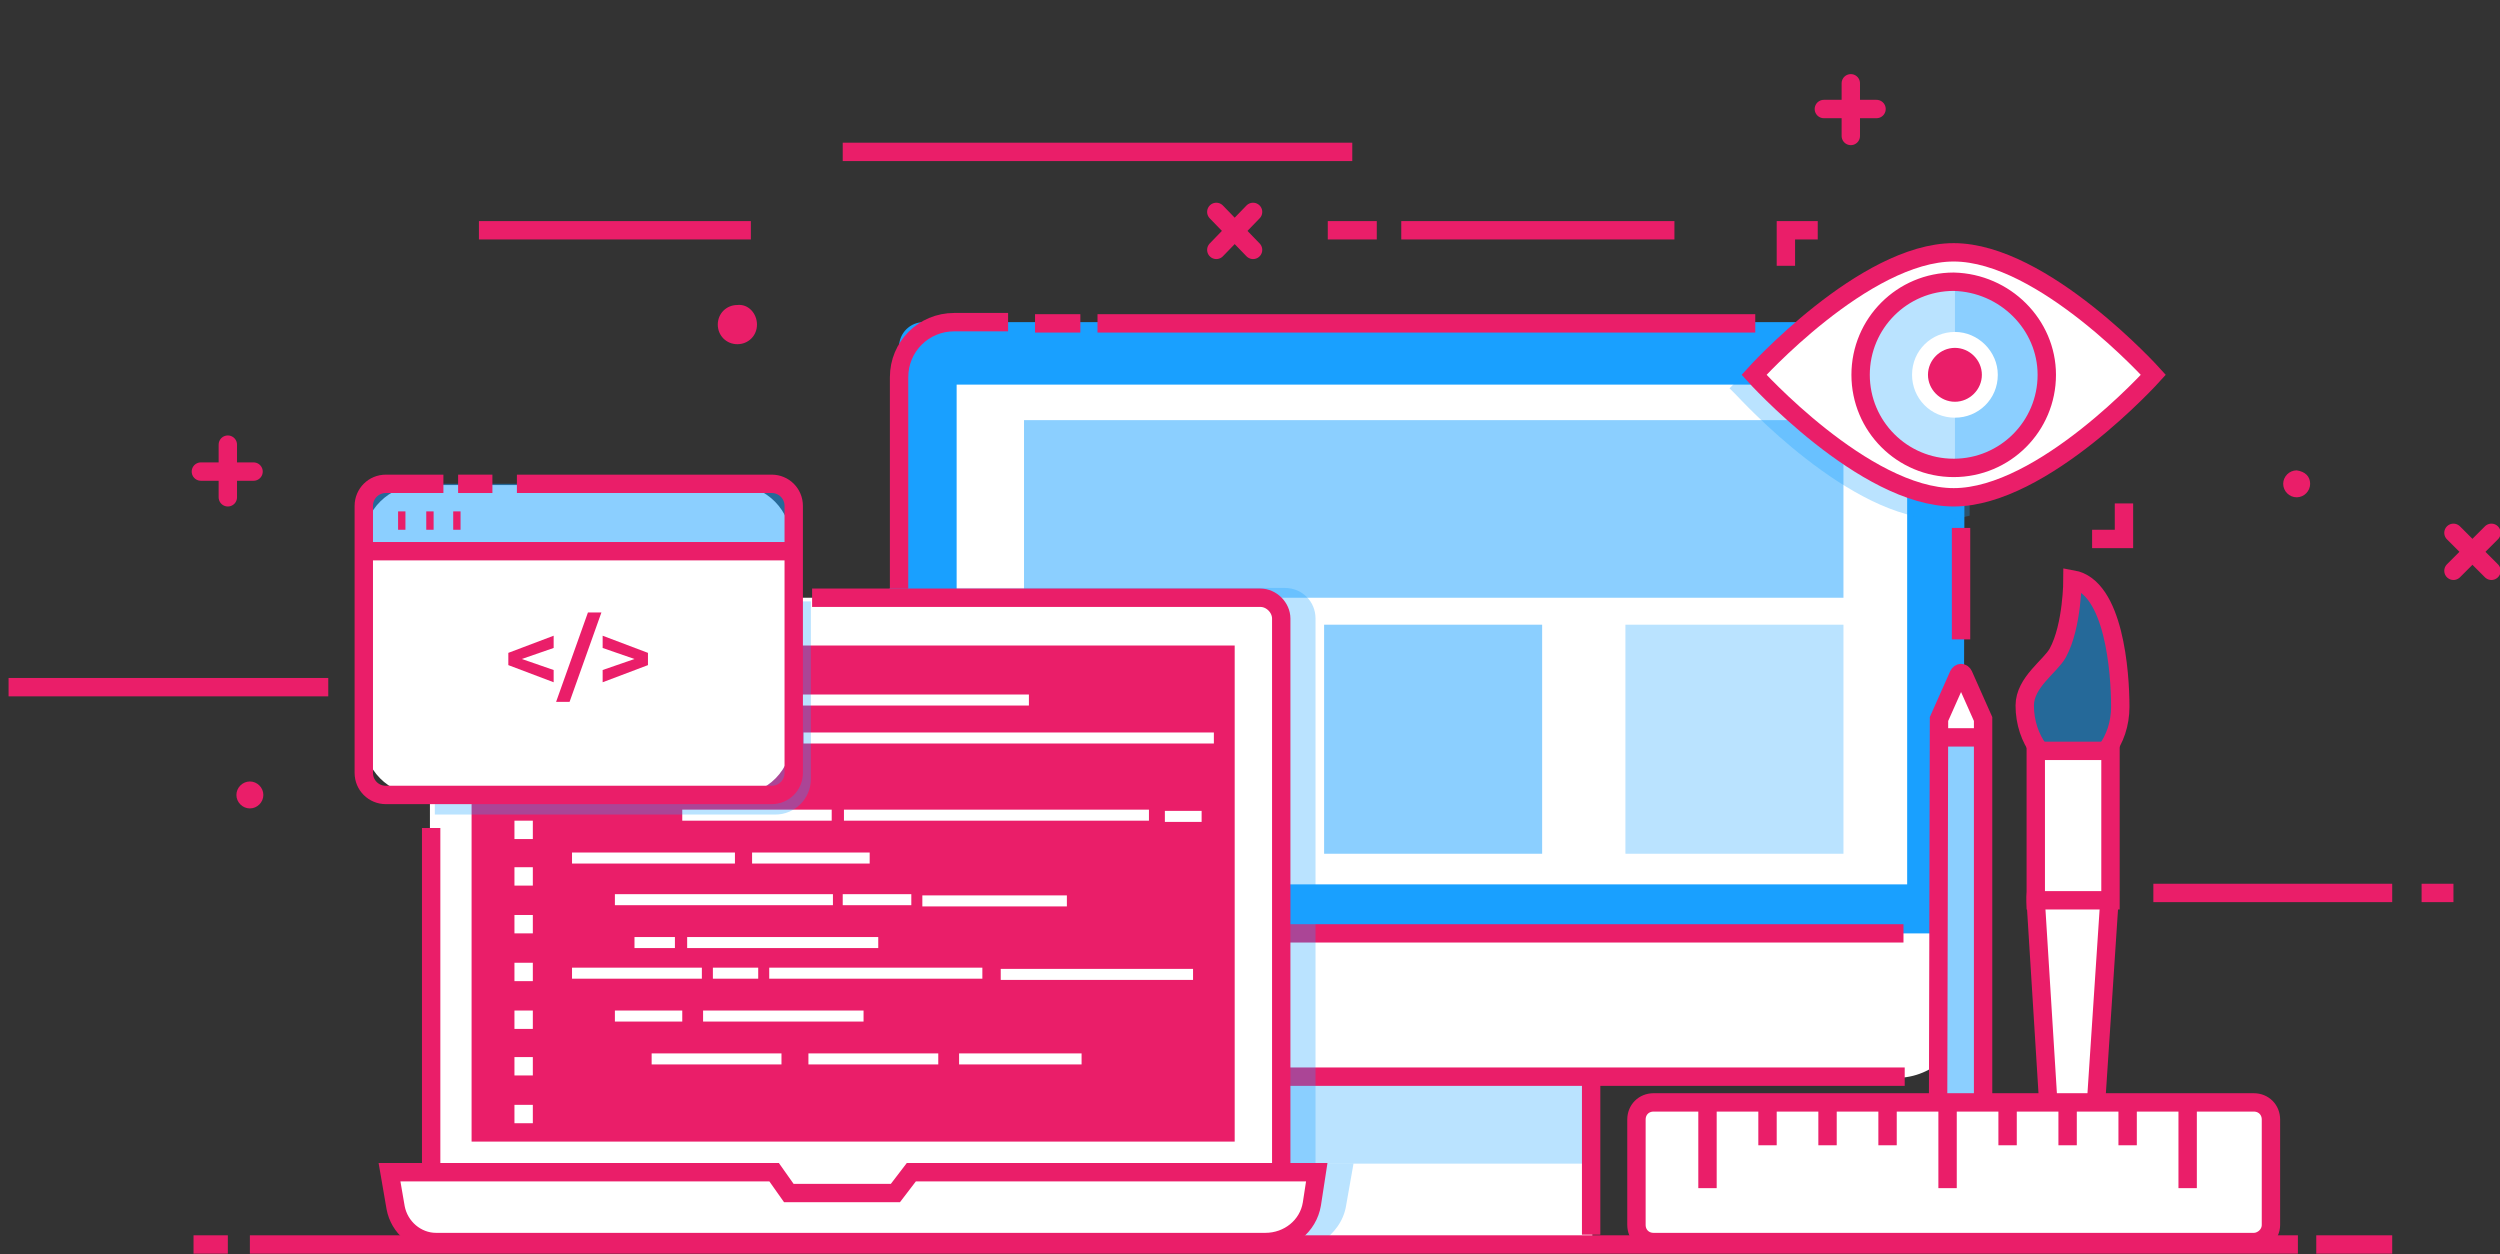 <?xml version="1.0" encoding="utf-8"?>
<!-- Generator: Adobe Illustrator 22.1.0, SVG Export Plug-In . SVG Version: 6.00 Build 0)  -->
<svg xmlns="http://www.w3.org/2000/svg" xmlns:xlink="http://www.w3.org/1999/xlink" x="0px" y="0px"
	 viewBox="0 0 204.1 102.4" style="enable-background:new 0 0 204.1 102.4;" xml:space="preserve">
<rect x="0" y="0" width="204.1" height="102.4" fill="#333333" stroke="none"/>
<style type="text/css">
	.web-design-0{fill:none;stroke:#EA1E69;}
	.web-design-1{fill:#EA1E69;}
	.web-design-2{fill:#19A0FF;}
	.web-design-3{fill:#FFFFFF;}
</style>
<g id="web-design_406_">
	<g id="web-design_85_">
		<line id="web-design_87_" class="web-design-0 fill-none stroke-primary" stroke-width="1.5" stroke-linecap="round" stroke-miterlimit="10" x1="16.4" y1="38.5" x2="20.7" y2="38.5"/>
		<line id="web-design_86_" class="web-design-0 fill-none stroke-primary" stroke-width="1.5" stroke-linecap="round" stroke-miterlimit="10" x1="18.6" y1="40.6" x2="18.6" y2="36.3"/>
	</g>
	<g id="web-design_111_">
		<line id="web-design_149_" class="web-design-0 fill-none stroke-primary" stroke-width="1.5" stroke-linecap="round" stroke-miterlimit="10" x1="148.9" y1="8.9" x2="153.2" y2="8.9"/>
		<line id="web-design_134_" class="web-design-0 fill-none stroke-primary" stroke-width="1.5" stroke-linecap="round" stroke-miterlimit="10" x1="151.1" y1="11.1" x2="151.1" y2="6.8"/>
	</g>
	<g id="web-design_79_">
		<line id="web-design_81_" class="web-design-0 fill-none stroke-primary" stroke-width="1.5" stroke-linecap="round" stroke-miterlimit="10" x1="99.3" y1="20.4" x2="102.3" y2="17.3"/>
		<line id="web-design_80_" class="web-design-0 fill-none stroke-primary" stroke-width="1.5" stroke-linecap="round" stroke-miterlimit="10" x1="102.3" y1="20.4" x2="99.3" y2="17.3"/>
	</g>
	<g id="web-design_105_">
		<line id="web-design_107_" class="web-design-0 fill-none stroke-primary" stroke-width="1.5" stroke-linecap="round" stroke-miterlimit="10" x1="200.3" y1="46.6" x2="203.4" y2="43.5"/>
		<line id="web-design_106_" class="web-design-0 fill-none stroke-primary" stroke-width="1.5" stroke-linecap="round" stroke-miterlimit="10" x1="203.4" y1="46.6" x2="200.3" y2="43.5"/>
	</g>
	<line id="web-design_74_" class="web-design-0 fill-none stroke-primary" stroke-width="1.5" stroke-miterlimit="10" x1="114.4" y1="18.8" x2="136.7" y2="18.8"/>
	<line id="web-design_155_" class="web-design-0 fill-none stroke-primary" stroke-width="1.5" stroke-miterlimit="10" x1="39.1" y1="18.8" x2="61.3" y2="18.8"/>
	<line id="web-design_100_" class="web-design-0 fill-none stroke-primary" stroke-width="1.5" stroke-miterlimit="10" x1="68.8" y1="12.4" x2="110.4" y2="12.4"/>
	<line id="web-design_109_" class="web-design-0 fill-none stroke-primary" stroke-width="1.5" stroke-miterlimit="10" x1="0.7" y1="56.1" x2="26.8" y2="56.1"/>
	<line id="web-design_103_" class="web-design-0 fill-none stroke-primary" stroke-width="1.5" stroke-miterlimit="10" x1="175.8" y1="72.9" x2="195.3" y2="72.9"/>
	<line id="web-design_104_" class="web-design-0 fill-none stroke-primary" stroke-width="1.5" stroke-miterlimit="10" x1="200.3" y1="72.9" x2="197.7" y2="72.9"/>
	<line id="web-design_99_" class="web-design-0 fill-none stroke-primary" stroke-width="1.5" stroke-miterlimit="10" x1="112.4" y1="18.8" x2="108.4" y2="18.8"/>
	<path id="web-design_65_" class="web-design-1 fill-primary" d="M188.6,39.5c0,0.6-0.5,1.1-1.1,1.1s-1.1-0.5-1.1-1.1s0.5-1.1,1.1-1.1
		C188.2,38.5,188.6,38.9,188.6,39.5z"/>
	<path id="web-design_150_" class="web-design-1 fill-primary" d="M61.8,26.5c0,0.9-0.7,1.6-1.6,1.6c-0.9,0-1.6-0.7-1.6-1.6s0.7-1.6,1.6-1.6
		C61.1,24.8,61.8,25.6,61.8,26.5z"/>
	<path id="web-design_108_" class="web-design-1 fill-primary" d="M21.5,64.9c0,0.6-0.5,1.1-1.1,1.1s-1.1-0.5-1.1-1.1s0.5-1.1,1.1-1.1
		C21,63.8,21.5,64.3,21.5,64.9z"/>
	<g id="web-design_98_">
		<g id="web-design_264_">
			<path id="web-design_472_" class="web-design-2 fill-primary-lighter" d="M160.3,78.1H73.4V28.3c0-1.1,0.9-2,2-2h83c1.1,0,2,0.9,2,2L160.3,78.1L160.3,78.1z"/>
			<line id="web-design_82_" class="web-design-0 fill-none stroke-primary" stroke-width="1.5" stroke-miterlimit="10" x1="89.6" y1="26.4" x2="143.3" y2="26.4"/>
			<line id="web-design_469_" class="web-design-0 fill-none stroke-primary" stroke-width="1.5" stroke-miterlimit="10" x1="84.5" y1="26.4" x2="88.2" y2="26.4"/>
			<path id="web-design_468_" class="web-design-0 fill-none stroke-primary" stroke-width="1.5" stroke-miterlimit="10" d="M160.3,78.1H73.4V30.8c0-2.5,2-4.5,4.5-4.5h4.4"/>
			<rect id="web-design_467_" x="78.1" y="31.4" class="web-design-3 fill-white" width="77.6" height="40.8"/>
			<rect id="web-design_466_" x="103.8" y="85.9" class="web-design-3 fill-white" width="26.2" height="15.5"/>
			<rect id="web-design_465_" x="103.9" y="87.2" class="web-design-2 fill-primary-lighter" opacity=".3" width="26.2" height="7.8"/>
			<polyline id="web-design_461_" class="web-design-0 fill-none stroke-primary" stroke-width="1.5" stroke-miterlimit="10" points="103.8,100.8 103.8,85.9 129.9,85.9 129.9,100.8 			"/>
			<path id="web-design_463_" class="web-design-3 fill-white" d="M160.3,76.2H73.4v6.2c0,3.1,2.5,5.6,5.6,5.6h75.8c3.1,0,5.6-2.5,5.6-5.6v-6.2H160.3z"/>
			<path id="web-design_462_" class="web-design-0 fill-none stroke-primary" stroke-width="1.5" stroke-miterlimit="10" d="M155.4,76.2h-82v7.2c0,2.5,2,4.5,4.5,4.5h77.6"/>
			<rect id="web-design_449_" x="83.6" y="34.3" class="web-design-2 fill-primary-lighter" opacity=".5" width="66.9" height="14.5"/>
			<rect id="web-design_474_" x="108.1" y="51" class="web-design-2 fill-primary-lighter" opacity=".5" width="17.8" height="18.7"/>
			<rect id="web-design_475_" x="132.7" y="51" class="web-design-2 fill-primary-lighter" opacity=".3" width="17.8" height="18.7"/>
			<line id="web-design_101_" class="web-design-0 fill-none stroke-primary" stroke-width="1.5" stroke-miterlimit="10" x1="160.1" y1="43.1" x2="160.1" y2="52.2"/>
		</g>
		<path id="web-design_148_" class="web-design-2 fill-primary-lighter" opacity=".3" d="M107.4,50.5c0-1.4-1.1-2.5-2.5-2.5H72.6v27.4v3.4v4.6c0,2.9,2.4,5.3,5.3,5.3H103v12.1h0.8
			v0.6h4.1c1-0.7,1.8-1.7,2-3l0.6-3.4h-3.1V50.5z"/>
		<g id="web-design_63_">
			<path id="web-design_70_" class="web-design-3 fill-white" d="M103.5,98.6H36.1c-0.5,0-1-0.4-1-1V49.8c0-0.5,0.5-1,1-1h67.4c0.5,0,1,0.5,1,1v47.9
				C104.5,98.2,104.1,98.6,103.5,98.6z"/>
			<path id="web-design_147_" class="web-design-0 fill-none stroke-primary" stroke-width="1.5" stroke-miterlimit="10" d="M36.9,98.6c-0.9,0-1.7-0.8-1.7-1.7V67.6"/>
			<path id="web-design_145_" class="web-design-0 fill-none stroke-primary" stroke-width="1.5" stroke-miterlimit="10" d="M66.3,48.8h36.6c0.9,0,1.7,0.8,1.7,1.7v45.3"/>
			<rect id="web-design_69_" x="38.5" y="52.7" class="web-design-1 fill-primary" width="62.3" height="40.5"/>
			<path id="web-design_332_" class="web-design-3 fill-white" d="M103.3,101.4H35.6c-1.6,0-3-1.2-3.3-2.8l-0.5-2.9h31.4l1.2,1.7h8.7l1.3-1.7h33.1l-0.4,2.6
				C106.8,100.1,105.2,101.4,103.3,101.4z"/>
			<path id="web-design_78_" class="web-design-0 fill-none stroke-primary" stroke-width="1.5" stroke-miterlimit="10" d="M103.3,101.4H35.6c-1.6,0-3-1.2-3.3-2.8l-0.5-2.9h31.4l1.2,1.7h8.7l1.3-1.7h33.1l-0.4,2.6
				C106.8,100.1,105.2,101.4,103.3,101.4z"/>
			<g id="web-design_64_">
				<rect id="web-design_597_" x="46.7" y="56.7" class="web-design-3 fill-white" width="7" height="0.9"/>
				<rect id="web-design_596_" x="50.2" y="59.8" class="web-design-3 fill-white" width="4.8" height="0.9"/>
				<rect id="web-design_595_" x="65.6" y="59.8" class="web-design-3 fill-white" width="33.5" height="0.9"/>
				<rect id="web-design_594_" x="58.3" y="59.9" class="web-design-3 fill-white" width="5.4" height="0.9"/>
				<rect id="web-design_593_" x="51.8" y="62.4" class="web-design-3 fill-white" width="9.6" height="0.9"/>
				<rect id="web-design_592_" x="55.7" y="66.1" class="web-design-3 fill-white" width="12.2" height="0.9"/>
				<rect id="web-design_591_" x="46.7" y="69.6" class="web-design-3 fill-white" width="13.3" height="0.9"/>
				<rect id="web-design_590_" x="61.4" y="69.6" class="web-design-3 fill-white" width="9.6" height="0.9"/>
				<rect id="web-design_589_" x="50.2" y="73" class="web-design-3 fill-white" width="17.8" height="0.9"/>
				<rect id="web-design_588_" x="75.3" y="73.1" class="web-design-3 fill-white" width="11.8" height="0.9"/>
				<rect id="web-design_587_" x="68.8" y="73" class="web-design-3 fill-white" width="5.6" height="0.9"/>
				<rect id="web-design_586_" x="56.1" y="76.5" class="web-design-3 fill-white" width="15.6" height="0.9"/>
				<rect id="web-design_585_" x="51.8" y="76.5" class="web-design-3 fill-white" width="3.3" height="0.9"/>
				<rect id="web-design_68_" x="46.7" y="79" class="web-design-3 fill-white" width="10.6" height="0.9"/>
				<rect id="web-design_582_" x="58.2" y="79" class="web-design-3 fill-white" width="3.7" height="0.9"/>
				<rect id="web-design_581_" x="62.8" y="79" class="web-design-3 fill-white" width="17.4" height="0.9"/>
				<rect id="web-design_580_" x="81.7" y="79.1" class="web-design-3 fill-white" width="15.7" height="0.9"/>
				<rect id="web-design_579_" x="50.2" y="82.5" class="web-design-3 fill-white" width="5.5" height="0.9"/>
				<rect id="web-design_578_" x="57.4" y="82.5" class="web-design-3 fill-white" width="13.1" height="0.9"/>
				<rect id="web-design_577_" x="53.2" y="86" class="web-design-3 fill-white" width="10.6" height="0.9"/>
				<rect id="web-design_576_" x="66" y="86" class="web-design-3 fill-white" width="10.6" height="0.9"/>
				<rect id="web-design_575_" x="78.3" y="86" class="web-design-3 fill-white" width="10" height="0.9"/>
				<rect id="web-design_351_" x="95.1" y="66.2" class="web-design-3 fill-white" width="3" height="0.9"/>
				<rect id="web-design_67_" x="68.9" y="66.1" class="web-design-3 fill-white" width="24.9" height="0.9"/>
				<rect id="web-design_328_" x="55.7" y="56.7" class="web-design-3 fill-white" width="28.3" height="0.9"/>
				<rect id="web-design_326_" x="42" y="55.4" class="web-design-3 fill-white" width="1.5" height="1.5"/>
				<rect id="web-design_294_" x="42" y="59.2" class="web-design-3 fill-white" width="1.5" height="1.5"/>
				<rect id="web-design_291_" x="42" y="63.1" class="web-design-3 fill-white" width="1.5" height="1.5"/>
				<rect id="web-design_182_" x="42" y="67" class="web-design-3 fill-white" width="1.5" height="1.5"/>
				<rect id="web-design_181_" x="42" y="70.8" class="web-design-3 fill-white" width="1.5" height="1.5"/>
				<rect id="web-design_178_" x="42" y="74.7" class="web-design-3 fill-white" width="1.5" height="1.5"/>
				<rect id="web-design_177_" x="42" y="78.6" class="web-design-3 fill-white" width="1.5" height="1.5"/>
				<rect id="web-design_66_" x="42" y="82.5" class="web-design-3 fill-white" width="1.5" height="1.5"/>
				<rect id="web-design_71_" x="42" y="86.3" class="web-design-3 fill-white" width="1.5" height="1.5"/>
				<rect id="web-design_72_" x="42" y="90.2" class="web-design-3 fill-white" width="1.5" height="1.5"/>
			</g>
			<path id="web-design_73_" class="web-design-2 fill-primary-lighter" opacity=".3" d="M36.1,49.1c-0.4,0-0.6,0.3-0.6,0.6v16.8h27.8c1.6,0,2.9-1.3,2.9-2.9V49.1H36.1z"/>
			<path id="web-design_1454_" class="web-design-3 fill-white" d="M60.1,64.9H34.3c-2.6,0-4.6-2.1-4.6-4.6V44.2c0-2.6,2.1-4.6,4.6-4.6H60
				c2.6,0,4.6,2.1,4.6,4.6v16.1C64.7,62.8,62.6,64.9,60.1,64.9z"/>
			<path id="web-design_1453_" class="web-design-2 fill-primary-lighter" opacity=".5" d="M29.7,45v-3.7c0-1,0.8-1.8,1.8-1.8H63c1,0,1.8,0.8,1.8,1.8V45H29.7z"/>
			<path id="web-design_1452_" class="web-design-0 fill-none stroke-primary" stroke-width="1.5" stroke-miterlimit="10" d="M42.2,39.5H63c1,0,1.8,0.8,1.8,1.8v21.8c0,1-0.8,1.8-1.8,1.8H31.5c-1,0-1.8-0.8-1.8-1.8
				V41.3c0-1,0.8-1.8,1.8-1.8h3.7h1"/>
			<line id="web-design_882_" class="web-design-0 fill-none stroke-primary" stroke-width="1.5" stroke-miterlimit="10" x1="37.4" y1="39.5" x2="40.2" y2="39.5"/>
			<line id="web-design_879_" class="web-design-0 fill-none stroke-primary" stroke-width="1.5" stroke-miterlimit="10" x1="29.7" y1="45" x2="64.7" y2="45"/>
			<line id="web-design_876_" class="web-design-0 fill-none stroke-primary" stroke-width="1.5" stroke-miterlimit="10" x1="32.5" y1="42.5" x2="33.1" y2="42.5"/>
			<line id="web-design_873_" class="web-design-0 fill-none stroke-primary" stroke-width="1.5" stroke-miterlimit="10" x1="34.8" y1="42.5" x2="35.4" y2="42.5"/>
			<line id="web-design_872_" class="web-design-0 fill-none stroke-primary" stroke-width="1.5" stroke-miterlimit="10" x1="37" y1="42.5" x2="37.6" y2="42.5"/>
			<g id="web-design_76_">
				<path class="web-design-1 fill-primary" d="M45.2,52.9l-2.6,0.9l2.6,0.9v1l-3.7-1.4v-1l3.7-1.4V52.9z"/>
				<path class="web-design-1 fill-primary" d="M48,50h1.1l-2.6,7.3h-1.1L48,50z"/>
				<path class="web-design-1 fill-primary" d="M52.9,53.3v1l-3.7,1.4v-1l2.6-0.9l-2.6-0.9v-1L52.9,53.3z"/>
			</g>
		</g>
		<g id="web-design_84_">
			<path id="web-design_95_" class="web-design-3 fill-white" d="M158.6,101.3h2.9c0.2,0,0.4-0.2,0.4-0.4V58.8c0-0.1,0-0.1,0-0.2l-1.5-3.2
				c-0.1-0.3-0.6-0.3-0.7,0l-1.5,3.2c0,0.1,0,0.1,0,0.2v42.1C158.2,101.1,158.4,101.3,158.6,101.3z"/>
			<rect id="web-design_270_" x="158.2" y="60.2" class="web-design-2 fill-primary-lighter" opacity=".5" width="3.7" height="37.1"/>
			<path id="web-design_93_" class="web-design-0 fill-none stroke-primary" stroke-width="1.5" stroke-miterlimit="10" d="M158.2,101.3h3.7V58.7l-1.6-3.6c-0.1-0.2-0.3-0.2-0.4,0l-1.6,3.6L158.2,101.3L158.2,101.3z"
				/>
			<line id="web-design_92_" class="web-design-0 fill-none stroke-primary" stroke-width="1.5" stroke-miterlimit="10" x1="162.1" y1="60.2" x2="158.2" y2="60.2"/>
			<line id="web-design_91_" class="web-design-0 fill-none stroke-primary" stroke-width="1.5" stroke-miterlimit="10" x1="162.2" y1="97.3" x2="157.9" y2="97.3"/>
		</g>
		<g id="web-design_112_">
			<path id="web-design_83_" class="web-design-2 fill-primary-lighter" opacity=".5" d="M165.3,57.6c0-1.9,2.1-3.2,2.7-4.3c1.2-2.2,1.2-6,1.2-6c3.4,0.6,3.9,7.6,3.9,10.4
				s-1.8,5.1-3.9,5.1C167.1,62.7,165.3,60.4,165.3,57.6z"/>
			<path id="web-design_77_" class="web-design-3 fill-white" d="M169.2,70L169.2,70c1.8,0,3.1,1.7,3,3.7l-1.5,22.7c-0.1,1.8-0.6,3.6-1.5,5.1l-0.1,0.2l0,0
				c-1-1.6-1.5-3.5-1.7-5.5L166,73.7C166.1,71.6,167.5,70,169.2,70z"/>
			<path id="web-design_116_" class="web-design-0 fill-none stroke-primary" stroke-width="1.5" stroke-miterlimit="10" d="M165.3,57.6c0-1.9,2.1-3.2,2.7-4.3c1.2-2.2,1.2-6,1.2-6c3.4,0.6,3.9,7.6,3.9,10.4
				s-1.8,5.1-3.9,5.1C167.1,62.7,165.3,60.4,165.3,57.6z"/>
			<path id="web-design_114_" class="web-design-0 fill-none stroke-primary" stroke-width="1.5" stroke-miterlimit="10" d="M169.2,70L169.2,70c1.8,0,3.1,1.7,3,3.7l-1.5,22.7c-0.1,1.5-1.1,4.2-1.4,5
				c0,0.1-0.2,0.1-0.2,0c-0.9-1.6-1.4-3.4-1.5-5.3l-1.4-22.5C166.1,71.6,167.5,70,169.2,70z"/>
			<rect id="web-design_626_" x="166.2" y="61.3" class="web-design-3 fill-white" width="6.1" height="12.2"/>
			<rect id="web-design_89_" x="166.2" y="61.3" class="web-design-0 fill-none stroke-primary" stroke-width="1.5" stroke-miterlimit="10" width="6.1" height="12.2"/>
		</g>
		<path id="web-design_133_" class="web-design-2 fill-primary-lighter" opacity=".3" d="M160.3,27.4c0-1.1-0.9-2-2-2h-10.2c-3.6,2.7-6.2,5.6-6.4,5.8l-0.5,0.5l0.5,0.5
			c0.4,0.4,9.3,10.2,16.8,10.2c0.8,0,1.6-0.1,2.3-0.3V41h-0.6L160.3,27.4L160.3,27.4z"/>
		<g id="web-design_609_">
			<path id="web-design_625_" class="web-design-3 fill-white" d="M175.8,30.6c0,0-9,10-16.3,10s-16.3-10-16.3-10s9-10,16.3-10
				C166.8,20.6,175.8,30.6,175.8,30.6z"/>
			<path id="web-design_96_" class="web-design-0 fill-none stroke-primary" stroke-width="1.5" stroke-miterlimit="10" d="M175.8,30.6c0,0-9,10-16.3,10s-16.3-10-16.3-10s9-10,16.3-10
				C166.8,20.6,175.8,30.6,175.8,30.6z"/>
			<g id="web-design_620_">
				<path id="web-design_624_" class="web-design-2 fill-primary-lighter" opacity=".5" d="M166.8,30.6c0-4-3.2-7.2-7.2-7.2v14.4C163.6,37.8,166.8,34.6,166.8,30.6z"/>
				<path id="web-design_622_" class="web-design-2 fill-primary-lighter" opacity=".3" d="M159.6,23.4c-4,0-7.2,3.2-7.2,7.2s3.2,7.2,7.2,7.2l0,0V23.4L159.6,23.4z"/>
			</g>
			<path id="web-design_615_" class="web-design-3 fill-white" d="M163.1,30.6c0,2-1.6,3.5-3.5,3.5c-2,0-3.5-1.6-3.5-3.5c0-2,1.6-3.5,3.5-3.5
				C161.5,27.1,163.1,28.7,163.1,30.6z"/>
			<path id="web-design_614_" class="web-design-0 fill-none stroke-primary" stroke-width="1.5" stroke-miterlimit="10" d="M167.1,30.6c0,4.2-3.4,7.6-7.6,7.6c-4.2,0-7.6-3.4-7.6-7.6s3.4-7.6,7.6-7.6
				C163.7,23.1,167.1,26.5,167.1,30.6z"/>
			<path id="web-design_613_" class="web-design-1 fill-primary" d="M161.8,30.6c0,1.2-1,2.2-2.2,2.2s-2.2-1-2.2-2.2s1-2.2,2.2-2.2
				C160.8,28.4,161.8,29.4,161.8,30.6z"/>
			<polyline id="web-design_611_" class="web-design-0 fill-none stroke-primary" stroke-width="1.5" stroke-miterlimit="10" points="145.8,21.7 145.8,18.8 148.4,18.8 			"/>
			<polyline id="web-design_627_" class="web-design-0 fill-none stroke-primary" stroke-width="1.5" stroke-miterlimit="10" points="173.4,41.1 173.4,44 170.8,44 			"/>
		</g>
		<g id="web-design_135_">
			<path id="web-design_154_" class="web-design-3 fill-white" d="M185.4,100v-8.6c0-0.8-0.6-1.4-1.4-1.4h-49c-0.8,0-1.4,0.6-1.4,1.4v8.6
				c0,0.8,0.6,1.4,1.4,1.4h49C184.7,101.4,185.4,100.8,185.4,100z"/>
			<path id="web-design_146_" class="web-design-0 fill-none stroke-primary" stroke-width="1.5" stroke-miterlimit="10" d="M185.4,100v-8.6c0-0.8-0.6-1.4-1.4-1.4h-49c-0.8,0-1.4,0.6-1.4,1.4v8.6
				c0,0.8,0.6,1.4,1.4,1.4h49C184.7,101.4,185.4,100.8,185.4,100z"/>
			<line id="web-design_144_" class="web-design-0 fill-none stroke-primary" stroke-width="1.5" stroke-miterlimit="10" x1="139.4" y1="90" x2="139.4" y2="97"/>
			<line id="web-design_143_" class="web-design-0 fill-none stroke-primary" stroke-width="1.5" stroke-miterlimit="10" x1="144.3" y1="90" x2="144.3" y2="93.5"/>
			<line id="web-design_142_" class="web-design-0 fill-none stroke-primary" stroke-width="1.5" stroke-miterlimit="10" x1="149.2" y1="90" x2="149.2" y2="93.5"/>
			<line id="web-design_141_" class="web-design-0 fill-none stroke-primary" stroke-width="1.5" stroke-miterlimit="10" x1="154.1" y1="90" x2="154.1" y2="93.5"/>
			<line id="web-design_140_" class="web-design-0 fill-none stroke-primary" stroke-width="1.5" stroke-miterlimit="10" x1="159" y1="90" x2="159" y2="97"/>
			<line id="web-design_139_" class="web-design-0 fill-none stroke-primary" stroke-width="1.5" stroke-miterlimit="10" x1="163.9" y1="90" x2="163.9" y2="93.5"/>
			<line id="web-design_138_" class="web-design-0 fill-none stroke-primary" stroke-width="1.5" stroke-miterlimit="10" x1="168.8" y1="90" x2="168.8" y2="93.5"/>
			<line id="web-design_137_" class="web-design-0 fill-none stroke-primary" stroke-width="1.5" stroke-miterlimit="10" x1="173.7" y1="90" x2="173.7" y2="93.5"/>
			<line id="web-design_136_" class="web-design-0 fill-none stroke-primary" stroke-width="1.5" stroke-miterlimit="10" x1="178.6" y1="90" x2="178.6" y2="97"/>
		</g>
	</g>
	<g id="web-design_43_">
		<line id="web-design_75_" class="web-design-0 fill-none stroke-primary" stroke-width="1.5" stroke-miterlimit="10" x1="15.8" y1="101.6" x2="18.6" y2="101.6"/>
		<line id="web-design_90_" class="web-design-0 fill-none stroke-primary" stroke-width="1.5" stroke-miterlimit="10" x1="189.1" y1="101.6" x2="195.3" y2="101.6"/>
		<line id="web-design_293_" class="web-design-0 fill-none stroke-primary" stroke-width="1.5" stroke-miterlimit="10" x1="20.4" y1="101.6" x2="187.6" y2="101.6"/>
	</g>
</g>
</svg>
